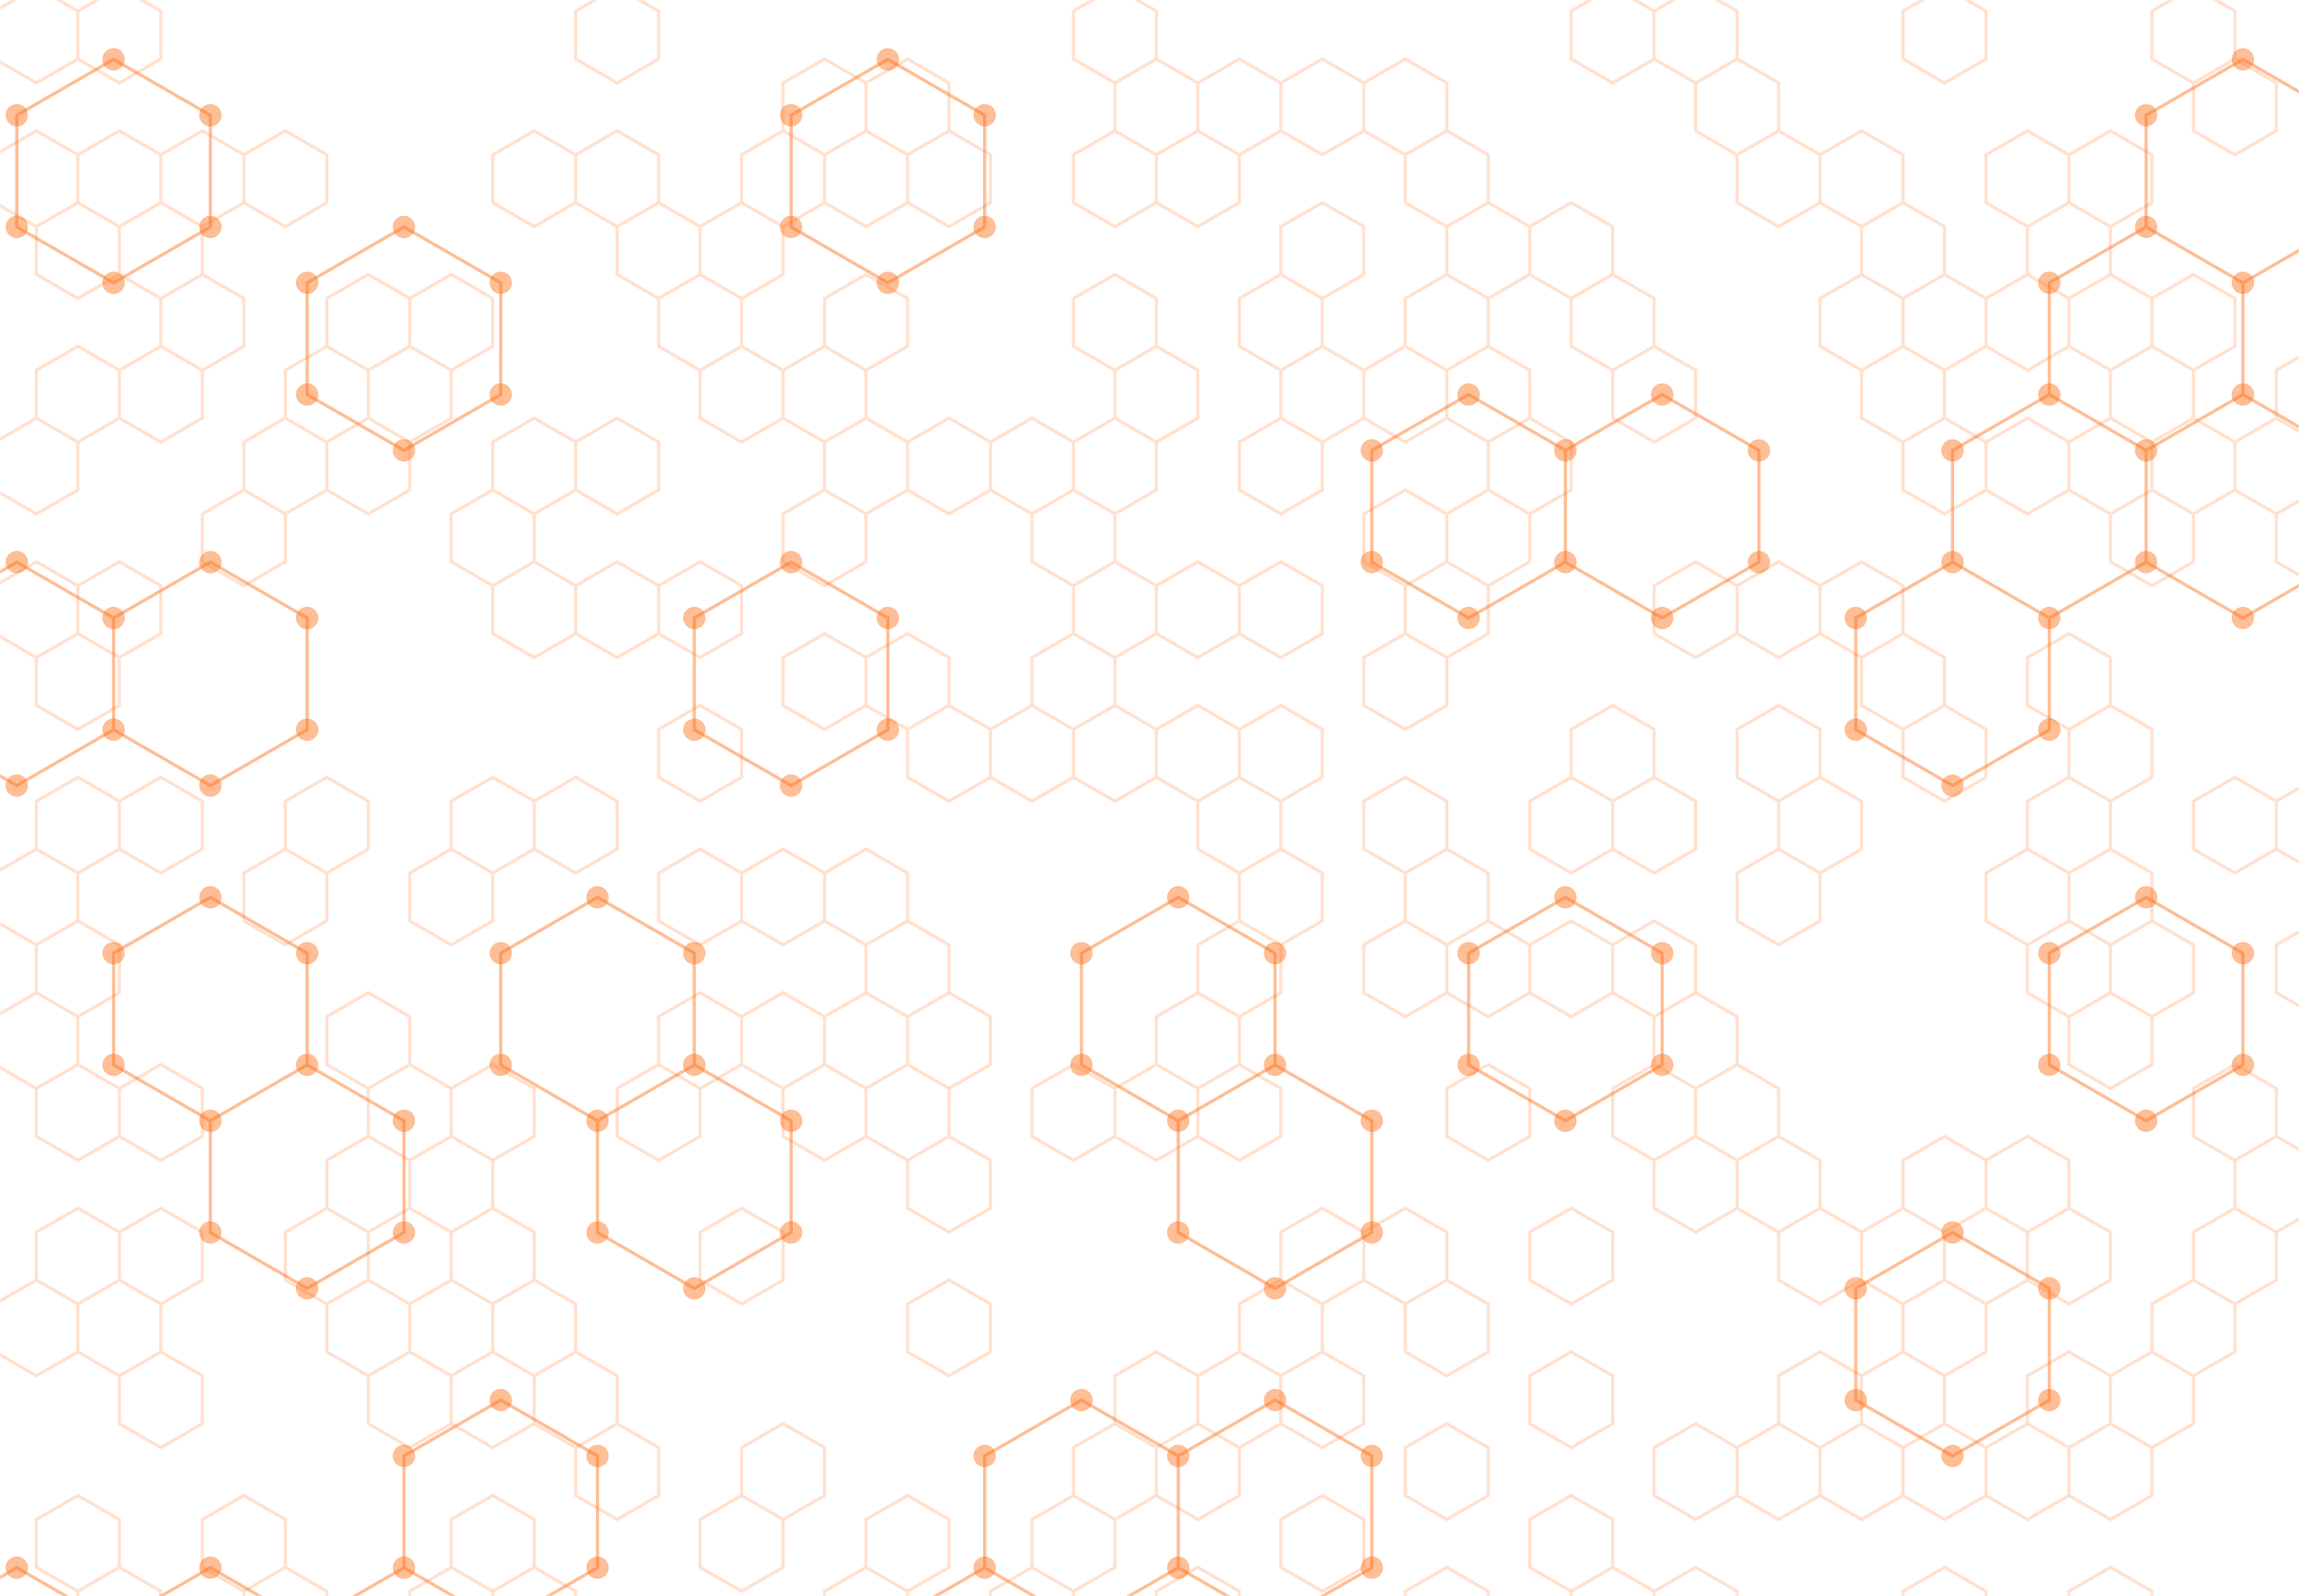 <svg xmlns="http://www.w3.org/2000/svg" version="1.1" xmlns:xlink="http://www.w3.org/1999/xlink" xmlns:svgjs="http://svgjs.dev/svgjs" width="1440" height="1000" preserveAspectRatio="none" viewBox="0 0 1440 1000"><g mask="url(&quot;#SvgjsMask1123&quot;)" fill="none"><path d="M71.14 37.19L131.77 72.19L131.77 142.19L71.14 177.19L10.52 142.19L10.52 72.19zM10.52 352.19L71.14 387.19L71.14 457.19L10.52 492.19L-50.1 457.19L-50.1 387.19zM10.52 982.19L71.14 1017.19L71.14 1087.19L10.52 1122.19L-50.1 1087.19L-50.1 1017.19zM131.77 352.19L192.39 387.19L192.39 457.19L131.77 492.19L71.14 457.19L71.14 387.19zM131.77 562.19L192.39 597.19L192.39 667.19L131.77 702.19L71.14 667.19L71.14 597.19zM192.39 667.19L253.01 702.19L253.01 772.19L192.39 807.19L131.77 772.19L131.77 702.19zM131.77 982.19L192.39 1017.19L192.39 1087.19L131.77 1122.19L71.14 1087.19L71.14 1017.19zM253.01 142.19L313.64 177.19L313.64 247.19L253.01 282.19L192.39 247.19L192.39 177.19zM313.64 877.19L374.26 912.19L374.26 982.19L313.64 1017.19L253.01 982.19L253.01 912.19zM253.01 982.19L313.64 1017.19L313.64 1087.19L253.01 1122.19L192.39 1087.19L192.39 1017.19zM374.26 562.19L434.88 597.19L434.88 667.19L374.26 702.19L313.64 667.19L313.64 597.19zM434.88 667.19L495.51 702.19L495.51 772.19L434.88 807.19L374.26 772.19L374.26 702.19zM556.13 37.19L616.75 72.19L616.75 142.19L556.13 177.19L495.51 142.19L495.51 72.19zM495.51 352.19L556.13 387.19L556.13 457.19L495.51 492.19L434.88 457.19L434.88 387.19zM677.38 877.19L738 912.19L738 982.19L677.38 1017.19L616.75 982.19L616.75 912.19zM616.75 982.19L677.38 1017.19L677.38 1087.19L616.75 1122.19L556.13 1087.19L556.13 1017.19zM738 562.19L798.63 597.19L798.63 667.19L738 702.19L677.38 667.19L677.38 597.19zM798.63 667.19L859.25 702.19L859.25 772.19L798.63 807.19L738 772.19L738 702.19zM798.63 877.19L859.25 912.19L859.25 982.19L798.63 1017.19L738 982.19L738 912.19zM919.87 247.19L980.5 282.19L980.5 352.19L919.87 387.19L859.25 352.19L859.25 282.19zM1041.12 247.19L1101.74 282.19L1101.74 352.19L1041.12 387.19L980.5 352.19L980.5 282.19zM980.5 562.19L1041.12 597.19L1041.12 667.19L980.5 702.19L919.87 667.19L919.87 597.19zM1283.61 247.19L1344.24 282.19L1344.24 352.19L1283.61 387.19L1222.99 352.19L1222.99 282.19zM1222.99 352.19L1283.61 387.19L1283.61 457.19L1222.99 492.19L1162.37 457.19L1162.37 387.19zM1222.99 772.19L1283.61 807.19L1283.61 877.19L1222.99 912.19L1162.37 877.19L1162.37 807.19zM1404.86 37.19L1465.48 72.19L1465.48 142.19L1404.86 177.19L1344.24 142.19L1344.24 72.19zM1344.24 142.19L1404.86 177.19L1404.86 247.19L1344.24 282.19L1283.61 247.19L1283.61 177.19zM1404.86 247.19L1465.48 282.19L1465.48 352.19L1404.86 387.19L1344.24 352.19L1344.24 282.19zM1344.24 562.19L1404.86 597.19L1404.86 667.19L1344.24 702.19L1283.61 667.19L1283.61 597.19z" stroke="rgba(254, 112, 24, 0.45)" stroke-width="2"></path><path d="M64.14 37.19 a7 7 0 1 0 14 0 a7 7 0 1 0 -14 0zM124.77 72.19 a7 7 0 1 0 14 0 a7 7 0 1 0 -14 0zM124.77 142.19 a7 7 0 1 0 14 0 a7 7 0 1 0 -14 0zM64.14 177.19 a7 7 0 1 0 14 0 a7 7 0 1 0 -14 0zM3.52 142.19 a7 7 0 1 0 14 0 a7 7 0 1 0 -14 0zM3.52 72.19 a7 7 0 1 0 14 0 a7 7 0 1 0 -14 0zM3.52 352.19 a7 7 0 1 0 14 0 a7 7 0 1 0 -14 0zM64.14 387.19 a7 7 0 1 0 14 0 a7 7 0 1 0 -14 0zM64.14 457.19 a7 7 0 1 0 14 0 a7 7 0 1 0 -14 0zM3.52 492.19 a7 7 0 1 0 14 0 a7 7 0 1 0 -14 0zM-57.1 457.19 a7 7 0 1 0 14 0 a7 7 0 1 0 -14 0zM-57.1 387.19 a7 7 0 1 0 14 0 a7 7 0 1 0 -14 0zM3.52 982.19 a7 7 0 1 0 14 0 a7 7 0 1 0 -14 0zM64.14 1017.19 a7 7 0 1 0 14 0 a7 7 0 1 0 -14 0zM64.14 1087.19 a7 7 0 1 0 14 0 a7 7 0 1 0 -14 0zM3.52 1122.19 a7 7 0 1 0 14 0 a7 7 0 1 0 -14 0zM-57.1 1087.19 a7 7 0 1 0 14 0 a7 7 0 1 0 -14 0zM-57.1 1017.19 a7 7 0 1 0 14 0 a7 7 0 1 0 -14 0zM124.77 352.19 a7 7 0 1 0 14 0 a7 7 0 1 0 -14 0zM185.39 387.19 a7 7 0 1 0 14 0 a7 7 0 1 0 -14 0zM185.39 457.19 a7 7 0 1 0 14 0 a7 7 0 1 0 -14 0zM124.77 492.19 a7 7 0 1 0 14 0 a7 7 0 1 0 -14 0zM124.77 562.19 a7 7 0 1 0 14 0 a7 7 0 1 0 -14 0zM185.39 597.19 a7 7 0 1 0 14 0 a7 7 0 1 0 -14 0zM185.39 667.19 a7 7 0 1 0 14 0 a7 7 0 1 0 -14 0zM124.77 702.19 a7 7 0 1 0 14 0 a7 7 0 1 0 -14 0zM64.14 667.19 a7 7 0 1 0 14 0 a7 7 0 1 0 -14 0zM64.14 597.19 a7 7 0 1 0 14 0 a7 7 0 1 0 -14 0zM246.01 702.19 a7 7 0 1 0 14 0 a7 7 0 1 0 -14 0zM246.01 772.19 a7 7 0 1 0 14 0 a7 7 0 1 0 -14 0zM185.39 807.19 a7 7 0 1 0 14 0 a7 7 0 1 0 -14 0zM124.77 772.19 a7 7 0 1 0 14 0 a7 7 0 1 0 -14 0zM124.77 982.19 a7 7 0 1 0 14 0 a7 7 0 1 0 -14 0zM185.39 1017.19 a7 7 0 1 0 14 0 a7 7 0 1 0 -14 0zM185.39 1087.19 a7 7 0 1 0 14 0 a7 7 0 1 0 -14 0zM124.77 1122.19 a7 7 0 1 0 14 0 a7 7 0 1 0 -14 0zM246.01 142.19 a7 7 0 1 0 14 0 a7 7 0 1 0 -14 0zM306.64 177.19 a7 7 0 1 0 14 0 a7 7 0 1 0 -14 0zM306.64 247.19 a7 7 0 1 0 14 0 a7 7 0 1 0 -14 0zM246.01 282.19 a7 7 0 1 0 14 0 a7 7 0 1 0 -14 0zM185.39 247.19 a7 7 0 1 0 14 0 a7 7 0 1 0 -14 0zM185.39 177.19 a7 7 0 1 0 14 0 a7 7 0 1 0 -14 0zM306.64 877.19 a7 7 0 1 0 14 0 a7 7 0 1 0 -14 0zM367.26 912.19 a7 7 0 1 0 14 0 a7 7 0 1 0 -14 0zM367.26 982.19 a7 7 0 1 0 14 0 a7 7 0 1 0 -14 0zM306.64 1017.19 a7 7 0 1 0 14 0 a7 7 0 1 0 -14 0zM246.01 982.19 a7 7 0 1 0 14 0 a7 7 0 1 0 -14 0zM246.01 912.19 a7 7 0 1 0 14 0 a7 7 0 1 0 -14 0zM306.64 1087.19 a7 7 0 1 0 14 0 a7 7 0 1 0 -14 0zM246.01 1122.19 a7 7 0 1 0 14 0 a7 7 0 1 0 -14 0zM367.26 562.19 a7 7 0 1 0 14 0 a7 7 0 1 0 -14 0zM427.88 597.19 a7 7 0 1 0 14 0 a7 7 0 1 0 -14 0zM427.88 667.19 a7 7 0 1 0 14 0 a7 7 0 1 0 -14 0zM367.26 702.19 a7 7 0 1 0 14 0 a7 7 0 1 0 -14 0zM306.64 667.19 a7 7 0 1 0 14 0 a7 7 0 1 0 -14 0zM306.64 597.19 a7 7 0 1 0 14 0 a7 7 0 1 0 -14 0zM488.51 702.19 a7 7 0 1 0 14 0 a7 7 0 1 0 -14 0zM488.51 772.19 a7 7 0 1 0 14 0 a7 7 0 1 0 -14 0zM427.88 807.19 a7 7 0 1 0 14 0 a7 7 0 1 0 -14 0zM367.26 772.19 a7 7 0 1 0 14 0 a7 7 0 1 0 -14 0zM549.13 37.19 a7 7 0 1 0 14 0 a7 7 0 1 0 -14 0zM609.75 72.19 a7 7 0 1 0 14 0 a7 7 0 1 0 -14 0zM609.75 142.19 a7 7 0 1 0 14 0 a7 7 0 1 0 -14 0zM549.13 177.19 a7 7 0 1 0 14 0 a7 7 0 1 0 -14 0zM488.51 142.19 a7 7 0 1 0 14 0 a7 7 0 1 0 -14 0zM488.51 72.19 a7 7 0 1 0 14 0 a7 7 0 1 0 -14 0zM488.51 352.19 a7 7 0 1 0 14 0 a7 7 0 1 0 -14 0zM549.13 387.19 a7 7 0 1 0 14 0 a7 7 0 1 0 -14 0zM549.13 457.19 a7 7 0 1 0 14 0 a7 7 0 1 0 -14 0zM488.51 492.19 a7 7 0 1 0 14 0 a7 7 0 1 0 -14 0zM427.88 457.19 a7 7 0 1 0 14 0 a7 7 0 1 0 -14 0zM427.88 387.19 a7 7 0 1 0 14 0 a7 7 0 1 0 -14 0zM670.38 877.19 a7 7 0 1 0 14 0 a7 7 0 1 0 -14 0zM731 912.19 a7 7 0 1 0 14 0 a7 7 0 1 0 -14 0zM731 982.19 a7 7 0 1 0 14 0 a7 7 0 1 0 -14 0zM670.38 1017.19 a7 7 0 1 0 14 0 a7 7 0 1 0 -14 0zM609.75 982.19 a7 7 0 1 0 14 0 a7 7 0 1 0 -14 0zM609.75 912.19 a7 7 0 1 0 14 0 a7 7 0 1 0 -14 0zM670.38 1087.19 a7 7 0 1 0 14 0 a7 7 0 1 0 -14 0zM609.75 1122.19 a7 7 0 1 0 14 0 a7 7 0 1 0 -14 0zM549.13 1087.19 a7 7 0 1 0 14 0 a7 7 0 1 0 -14 0zM549.13 1017.19 a7 7 0 1 0 14 0 a7 7 0 1 0 -14 0zM731 562.19 a7 7 0 1 0 14 0 a7 7 0 1 0 -14 0zM791.63 597.19 a7 7 0 1 0 14 0 a7 7 0 1 0 -14 0zM791.63 667.19 a7 7 0 1 0 14 0 a7 7 0 1 0 -14 0zM731 702.19 a7 7 0 1 0 14 0 a7 7 0 1 0 -14 0zM670.38 667.19 a7 7 0 1 0 14 0 a7 7 0 1 0 -14 0zM670.38 597.19 a7 7 0 1 0 14 0 a7 7 0 1 0 -14 0zM852.25 702.19 a7 7 0 1 0 14 0 a7 7 0 1 0 -14 0zM852.25 772.19 a7 7 0 1 0 14 0 a7 7 0 1 0 -14 0zM791.63 807.19 a7 7 0 1 0 14 0 a7 7 0 1 0 -14 0zM731 772.19 a7 7 0 1 0 14 0 a7 7 0 1 0 -14 0zM791.63 877.19 a7 7 0 1 0 14 0 a7 7 0 1 0 -14 0zM852.25 912.19 a7 7 0 1 0 14 0 a7 7 0 1 0 -14 0zM852.25 982.19 a7 7 0 1 0 14 0 a7 7 0 1 0 -14 0zM791.63 1017.19 a7 7 0 1 0 14 0 a7 7 0 1 0 -14 0zM912.87 247.19 a7 7 0 1 0 14 0 a7 7 0 1 0 -14 0zM973.5 282.19 a7 7 0 1 0 14 0 a7 7 0 1 0 -14 0zM973.5 352.19 a7 7 0 1 0 14 0 a7 7 0 1 0 -14 0zM912.87 387.19 a7 7 0 1 0 14 0 a7 7 0 1 0 -14 0zM852.25 352.19 a7 7 0 1 0 14 0 a7 7 0 1 0 -14 0zM852.25 282.19 a7 7 0 1 0 14 0 a7 7 0 1 0 -14 0zM1034.12 247.19 a7 7 0 1 0 14 0 a7 7 0 1 0 -14 0zM1094.74 282.19 a7 7 0 1 0 14 0 a7 7 0 1 0 -14 0zM1094.74 352.19 a7 7 0 1 0 14 0 a7 7 0 1 0 -14 0zM1034.12 387.19 a7 7 0 1 0 14 0 a7 7 0 1 0 -14 0zM973.5 562.19 a7 7 0 1 0 14 0 a7 7 0 1 0 -14 0zM1034.12 597.19 a7 7 0 1 0 14 0 a7 7 0 1 0 -14 0zM1034.12 667.19 a7 7 0 1 0 14 0 a7 7 0 1 0 -14 0zM973.5 702.19 a7 7 0 1 0 14 0 a7 7 0 1 0 -14 0zM912.87 667.19 a7 7 0 1 0 14 0 a7 7 0 1 0 -14 0zM912.87 597.19 a7 7 0 1 0 14 0 a7 7 0 1 0 -14 0zM1276.61 247.19 a7 7 0 1 0 14 0 a7 7 0 1 0 -14 0zM1337.24 282.19 a7 7 0 1 0 14 0 a7 7 0 1 0 -14 0zM1337.24 352.19 a7 7 0 1 0 14 0 a7 7 0 1 0 -14 0zM1276.61 387.19 a7 7 0 1 0 14 0 a7 7 0 1 0 -14 0zM1215.99 352.19 a7 7 0 1 0 14 0 a7 7 0 1 0 -14 0zM1215.99 282.19 a7 7 0 1 0 14 0 a7 7 0 1 0 -14 0zM1276.61 457.19 a7 7 0 1 0 14 0 a7 7 0 1 0 -14 0zM1215.99 492.19 a7 7 0 1 0 14 0 a7 7 0 1 0 -14 0zM1155.37 457.19 a7 7 0 1 0 14 0 a7 7 0 1 0 -14 0zM1155.37 387.19 a7 7 0 1 0 14 0 a7 7 0 1 0 -14 0zM1215.99 772.19 a7 7 0 1 0 14 0 a7 7 0 1 0 -14 0zM1276.61 807.19 a7 7 0 1 0 14 0 a7 7 0 1 0 -14 0zM1276.61 877.19 a7 7 0 1 0 14 0 a7 7 0 1 0 -14 0zM1215.99 912.19 a7 7 0 1 0 14 0 a7 7 0 1 0 -14 0zM1155.37 877.19 a7 7 0 1 0 14 0 a7 7 0 1 0 -14 0zM1155.37 807.19 a7 7 0 1 0 14 0 a7 7 0 1 0 -14 0zM1397.86 37.19 a7 7 0 1 0 14 0 a7 7 0 1 0 -14 0zM1458.48 72.19 a7 7 0 1 0 14 0 a7 7 0 1 0 -14 0zM1458.48 142.19 a7 7 0 1 0 14 0 a7 7 0 1 0 -14 0zM1397.86 177.19 a7 7 0 1 0 14 0 a7 7 0 1 0 -14 0zM1337.24 142.19 a7 7 0 1 0 14 0 a7 7 0 1 0 -14 0zM1337.24 72.19 a7 7 0 1 0 14 0 a7 7 0 1 0 -14 0zM1397.86 247.19 a7 7 0 1 0 14 0 a7 7 0 1 0 -14 0zM1276.61 177.19 a7 7 0 1 0 14 0 a7 7 0 1 0 -14 0zM1458.48 282.19 a7 7 0 1 0 14 0 a7 7 0 1 0 -14 0zM1458.48 352.19 a7 7 0 1 0 14 0 a7 7 0 1 0 -14 0zM1397.86 387.19 a7 7 0 1 0 14 0 a7 7 0 1 0 -14 0zM1337.24 562.19 a7 7 0 1 0 14 0 a7 7 0 1 0 -14 0zM1397.86 597.19 a7 7 0 1 0 14 0 a7 7 0 1 0 -14 0zM1397.86 667.19 a7 7 0 1 0 14 0 a7 7 0 1 0 -14 0zM1337.24 702.19 a7 7 0 1 0 14 0 a7 7 0 1 0 -14 0zM1276.61 667.19 a7 7 0 1 0 14 0 a7 7 0 1 0 -14 0zM1276.61 597.19 a7 7 0 1 0 14 0 a7 7 0 1 0 -14 0z" fill="rgba(254, 112, 24, 0.45)"></path><path d="M22.81 -8.03L48.79 6.97L48.79 36.97L22.81 51.97L-3.17 36.97L-3.17 6.97zM22.81 81.97L48.79 96.97L48.79 126.97L22.81 141.97L-3.17 126.97L-3.17 96.97zM48.79 126.97L74.77 141.97L74.77 171.97L48.79 186.97L22.81 171.97L22.81 141.97zM48.79 216.97L74.77 231.97L74.77 261.97L48.79 276.97L22.81 261.97L22.81 231.97zM22.81 261.97L48.79 276.97L48.79 306.97L22.81 321.97L-3.17 306.97L-3.17 276.97zM22.81 351.97L48.79 366.97L48.79 396.97L22.81 411.97L-3.17 396.97L-3.17 366.97zM48.79 396.97L74.77 411.97L74.77 441.97L48.79 456.97L22.81 441.97L22.81 411.97zM48.79 486.97L74.77 501.97L74.77 531.97L48.79 546.97L22.81 531.97L22.81 501.97zM22.81 531.97L48.79 546.97L48.79 576.97L22.81 591.97L-3.17 576.97L-3.17 546.97zM48.79 576.97L74.77 591.97L74.77 621.97L48.79 636.97L22.81 621.97L22.81 591.97zM22.81 621.97L48.79 636.97L48.79 666.97L22.81 681.97L-3.17 666.97L-3.17 636.97zM48.79 666.97L74.77 681.97L74.77 711.97L48.79 726.97L22.81 711.97L22.81 681.97zM48.79 756.97L74.77 771.97L74.77 801.97L48.79 816.97L22.81 801.97L22.81 771.97zM22.81 801.97L48.79 816.97L48.79 846.97L22.81 861.97L-3.17 846.97L-3.17 816.97zM48.79 936.97L74.77 951.97L74.77 981.97L48.79 996.97L22.81 981.97L22.81 951.97zM74.77 -8.03L100.75 6.97L100.75 36.97L74.77 51.97L48.79 36.97L48.79 6.97zM74.77 81.97L100.75 96.97L100.75 126.97L74.77 141.97L48.79 126.97L48.79 96.97zM100.75 126.97L126.74 141.97L126.74 171.97L100.75 186.97L74.77 171.97L74.77 141.97zM100.75 216.97L126.74 231.97L126.74 261.97L100.75 276.97L74.77 261.97L74.77 231.97zM74.77 351.97L100.75 366.97L100.75 396.97L74.77 411.97L48.79 396.97L48.79 366.97zM100.75 486.97L126.74 501.97L126.74 531.97L100.75 546.97L74.77 531.97L74.77 501.97zM100.75 666.97L126.74 681.97L126.74 711.97L100.75 726.97L74.77 711.97L74.77 681.97zM100.75 756.97L126.74 771.97L126.74 801.97L100.75 816.97L74.77 801.97L74.77 771.97zM74.77 801.97L100.75 816.97L100.75 846.97L74.77 861.97L48.79 846.97L48.79 816.97zM100.75 846.97L126.74 861.97L126.74 891.97L100.75 906.97L74.77 891.97L74.77 861.97zM74.77 981.97L100.75 996.97L100.75 1026.97L74.77 1041.97L48.79 1026.97L48.79 996.97zM126.74 81.97L152.72 96.97L152.72 126.97L126.74 141.97L100.75 126.97L100.75 96.97zM126.74 171.97L152.72 186.97L152.72 216.97L126.74 231.97L100.75 216.97L100.75 186.97zM152.72 306.97L178.7 321.97L178.7 351.97L152.72 366.97L126.74 351.97L126.74 321.97zM152.72 936.97L178.7 951.97L178.7 981.97L152.72 996.97L126.74 981.97L126.74 951.97zM178.7 81.97L204.68 96.97L204.68 126.97L178.7 141.97L152.72 126.97L152.72 96.97zM204.68 216.97L230.66 231.97L230.66 261.97L204.68 276.97L178.7 261.97L178.7 231.97zM178.7 261.97L204.68 276.97L204.68 306.97L178.7 321.97L152.72 306.97L152.72 276.97zM204.68 486.97L230.66 501.97L230.66 531.97L204.68 546.97L178.7 531.97L178.7 501.97zM178.7 531.97L204.68 546.97L204.68 576.97L178.7 591.97L152.72 576.97L152.72 546.97zM204.68 756.97L230.66 771.97L230.66 801.97L204.68 816.97L178.7 801.97L178.7 771.97zM178.7 981.97L204.68 996.97L204.68 1026.97L178.7 1041.97L152.72 1026.97L152.72 996.97zM230.66 171.97L256.64 186.97L256.64 216.97L230.66 231.97L204.68 216.97L204.68 186.97zM256.64 216.97L282.63 231.97L282.63 261.97L256.64 276.97L230.66 261.97L230.66 231.97zM230.66 261.97L256.64 276.97L256.64 306.97L230.66 321.97L204.68 306.97L204.68 276.97zM230.66 621.97L256.64 636.97L256.64 666.97L230.66 681.97L204.68 666.97L204.68 636.97zM256.64 666.97L282.63 681.97L282.63 711.97L256.64 726.97L230.66 711.97L230.66 681.97zM230.66 711.97L256.64 726.97L256.64 756.97L230.66 771.97L204.68 756.97L204.68 726.97zM230.66 801.97L256.64 816.97L256.64 846.97L230.66 861.97L204.68 846.97L204.68 816.97zM256.64 846.97L282.63 861.97L282.63 891.97L256.64 906.97L230.66 891.97L230.66 861.97zM282.63 171.97L308.61 186.97L308.61 216.97L282.63 231.97L256.64 216.97L256.64 186.97zM308.61 306.97L334.59 321.97L334.59 351.97L308.61 366.97L282.63 351.97L282.63 321.97zM308.61 486.97L334.59 501.97L334.59 531.97L308.61 546.97L282.63 531.97L282.63 501.97zM282.63 531.97L308.61 546.97L308.61 576.97L282.63 591.97L256.64 576.97L256.64 546.97zM308.61 666.97L334.59 681.97L334.59 711.97L308.61 726.97L282.63 711.97L282.63 681.97zM282.63 711.97L308.61 726.97L308.61 756.97L282.63 771.97L256.64 756.97L256.64 726.97zM308.61 756.97L334.59 771.97L334.59 801.97L308.61 816.97L282.63 801.97L282.63 771.97zM282.63 801.97L308.61 816.97L308.61 846.97L282.63 861.97L256.64 846.97L256.64 816.97zM308.61 846.97L334.59 861.97L334.59 891.97L308.61 906.97L282.63 891.97L282.63 861.97zM308.61 936.97L334.59 951.97L334.59 981.97L308.61 996.97L282.63 981.97L282.63 951.97zM282.63 981.97L308.61 996.97L308.61 1026.97L282.63 1041.97L256.64 1026.97L256.64 996.97zM334.59 81.97L360.57 96.97L360.57 126.97L334.59 141.97L308.61 126.97L308.61 96.97zM334.59 261.97L360.57 276.97L360.57 306.97L334.59 321.97L308.61 306.97L308.61 276.97zM334.59 351.97L360.57 366.97L360.57 396.97L334.59 411.97L308.61 396.97L308.61 366.97zM360.57 486.97L386.55 501.97L386.55 531.97L360.57 546.97L334.59 531.97L334.59 501.97zM334.59 801.97L360.57 816.97L360.57 846.97L334.59 861.97L308.61 846.97L308.61 816.97zM360.57 846.97L386.55 861.97L386.55 891.97L360.57 906.97L334.59 891.97L334.59 861.97zM334.59 981.97L360.57 996.97L360.57 1026.97L334.59 1041.97L308.61 1026.97L308.61 996.97zM386.55 -8.03L412.53 6.97L412.53 36.97L386.55 51.97L360.57 36.97L360.57 6.97zM386.55 81.97L412.53 96.97L412.53 126.97L386.55 141.97L360.57 126.97L360.57 96.97zM412.53 126.97L438.51 141.97L438.51 171.97L412.53 186.97L386.55 171.97L386.55 141.97zM386.55 261.97L412.53 276.97L412.53 306.97L386.55 321.97L360.57 306.97L360.57 276.97zM386.55 351.97L412.53 366.97L412.53 396.97L386.55 411.97L360.57 396.97L360.57 366.97zM412.53 666.97L438.51 681.97L438.51 711.97L412.53 726.97L386.55 711.97L386.55 681.97zM386.55 891.97L412.53 906.97L412.53 936.97L386.55 951.97L360.57 936.97L360.57 906.97zM464.5 126.97L490.48 141.97L490.48 171.97L464.5 186.97L438.51 171.97L438.51 141.97zM438.51 171.97L464.5 186.97L464.5 216.97L438.51 231.97L412.53 216.97L412.53 186.97zM464.5 216.97L490.48 231.97L490.48 261.97L464.5 276.97L438.51 261.97L438.51 231.97zM438.51 351.97L464.5 366.97L464.5 396.97L438.51 411.97L412.53 396.97L412.53 366.97zM438.51 441.97L464.5 456.97L464.5 486.97L438.51 501.97L412.53 486.97L412.53 456.97zM438.51 531.97L464.5 546.97L464.5 576.97L438.51 591.97L412.53 576.97L412.53 546.97zM438.51 621.97L464.5 636.97L464.5 666.97L438.51 681.97L412.53 666.97L412.53 636.97zM464.5 756.97L490.48 771.97L490.48 801.97L464.5 816.97L438.51 801.97L438.51 771.97zM464.5 936.97L490.48 951.97L490.48 981.97L464.5 996.97L438.51 981.97L438.51 951.97zM516.46 36.97L542.44 51.97L542.44 81.97L516.46 96.97L490.48 81.97L490.48 51.97zM490.48 81.97L516.46 96.97L516.46 126.97L490.48 141.97L464.5 126.97L464.5 96.97zM516.46 216.97L542.44 231.97L542.44 261.97L516.46 276.97L490.48 261.97L490.48 231.97zM516.46 306.97L542.44 321.97L542.44 351.97L516.46 366.97L490.48 351.97L490.48 321.97zM516.46 396.97L542.44 411.97L542.44 441.97L516.46 456.97L490.48 441.97L490.48 411.97zM490.48 531.97L516.46 546.97L516.46 576.97L490.48 591.97L464.5 576.97L464.5 546.97zM490.48 621.97L516.46 636.97L516.46 666.97L490.48 681.97L464.5 666.97L464.5 636.97zM516.46 666.97L542.44 681.97L542.44 711.97L516.46 726.97L490.48 711.97L490.48 681.97zM490.48 891.97L516.46 906.97L516.46 936.97L490.48 951.97L464.5 936.97L464.5 906.97zM568.42 36.97L594.4 51.97L594.4 81.97L568.42 96.97L542.44 81.97L542.44 51.97zM542.44 81.97L568.42 96.97L568.42 126.97L542.44 141.97L516.46 126.97L516.46 96.97zM542.44 171.97L568.42 186.97L568.42 216.97L542.44 231.97L516.46 216.97L516.46 186.97zM542.44 261.97L568.42 276.97L568.42 306.97L542.44 321.97L516.46 306.97L516.46 276.97zM568.42 396.97L594.4 411.97L594.4 441.97L568.42 456.97L542.44 441.97L542.44 411.97zM542.44 531.97L568.42 546.97L568.42 576.97L542.44 591.97L516.46 576.97L516.46 546.97zM568.42 576.97L594.4 591.97L594.4 621.97L568.42 636.97L542.44 621.97L542.44 591.97zM542.44 621.97L568.42 636.97L568.42 666.97L542.44 681.97L516.46 666.97L516.46 636.97zM568.42 666.97L594.4 681.97L594.4 711.97L568.42 726.97L542.44 711.97L542.44 681.97zM568.42 936.97L594.4 951.97L594.4 981.97L568.42 996.97L542.44 981.97L542.44 951.97zM542.44 981.97L568.42 996.97L568.42 1026.97L542.44 1041.97L516.46 1026.97L516.46 996.97zM594.4 81.97L620.38 96.97L620.38 126.97L594.4 141.97L568.42 126.97L568.42 96.97zM594.4 261.97L620.38 276.97L620.38 306.97L594.4 321.97L568.42 306.97L568.42 276.97zM594.4 441.97L620.38 456.97L620.38 486.97L594.4 501.97L568.42 486.97L568.42 456.97zM594.4 621.97L620.38 636.97L620.38 666.97L594.4 681.97L568.42 666.97L568.42 636.97zM594.4 711.97L620.38 726.97L620.38 756.97L594.4 771.97L568.42 756.97L568.42 726.97zM594.4 801.97L620.38 816.97L620.38 846.97L594.4 861.97L568.42 846.97L568.42 816.97zM646.37 261.97L672.35 276.97L672.35 306.97L646.37 321.97L620.38 306.97L620.38 276.97zM672.35 306.97L698.33 321.97L698.33 351.97L672.35 366.97L646.37 351.97L646.37 321.97zM672.35 396.97L698.33 411.97L698.33 441.97L672.35 456.97L646.37 441.97L646.37 411.97zM646.37 441.97L672.35 456.97L672.35 486.97L646.37 501.97L620.38 486.97L620.38 456.97zM672.35 666.97L698.33 681.97L698.33 711.97L672.35 726.97L646.37 711.97L646.37 681.97zM672.35 936.97L698.33 951.97L698.33 981.97L672.35 996.97L646.37 981.97L646.37 951.97zM646.37 981.97L672.35 996.97L672.35 1026.97L646.37 1041.97L620.38 1026.97L620.38 996.97zM698.33 -8.03L724.31 6.97L724.31 36.97L698.33 51.97L672.35 36.97L672.35 6.97zM724.31 36.97L750.29 51.97L750.29 81.97L724.31 96.97L698.33 81.97L698.33 51.97zM698.33 81.97L724.31 96.97L724.31 126.97L698.33 141.97L672.35 126.97L672.35 96.97zM698.33 171.97L724.31 186.97L724.31 216.97L698.33 231.97L672.35 216.97L672.35 186.97zM724.31 216.97L750.29 231.97L750.29 261.97L724.31 276.97L698.33 261.97L698.33 231.97zM698.33 261.97L724.31 276.97L724.31 306.97L698.33 321.97L672.35 306.97L672.35 276.97zM698.33 351.97L724.31 366.97L724.31 396.97L698.33 411.97L672.35 396.97L672.35 366.97zM698.33 441.97L724.31 456.97L724.31 486.97L698.33 501.97L672.35 486.97L672.35 456.97zM724.31 666.97L750.29 681.97L750.29 711.97L724.31 726.97L698.33 711.97L698.33 681.97zM724.31 846.97L750.29 861.97L750.29 891.97L724.31 906.97L698.33 891.97L698.33 861.97zM698.33 891.97L724.31 906.97L724.31 936.97L698.33 951.97L672.35 936.97L672.35 906.97zM776.27 36.97L802.25 51.97L802.25 81.97L776.27 96.97L750.29 81.97L750.29 51.97zM750.29 81.97L776.27 96.97L776.27 126.97L750.29 141.97L724.31 126.97L724.31 96.97zM750.29 351.97L776.27 366.97L776.27 396.97L750.29 411.97L724.31 396.97L724.31 366.97zM750.29 441.97L776.27 456.97L776.27 486.97L750.29 501.97L724.31 486.97L724.31 456.97zM776.27 486.97L802.25 501.97L802.25 531.97L776.27 546.97L750.29 531.97L750.29 501.97zM776.27 576.97L802.25 591.97L802.25 621.97L776.27 636.97L750.29 621.97L750.29 591.97zM750.29 621.97L776.27 636.97L776.27 666.97L750.29 681.97L724.31 666.97L724.31 636.97zM776.27 666.97L802.25 681.97L802.25 711.97L776.27 726.97L750.29 711.97L750.29 681.97zM776.27 846.97L802.25 861.97L802.25 891.97L776.27 906.97L750.29 891.97L750.29 861.97zM750.29 891.97L776.27 906.97L776.27 936.97L750.29 951.97L724.31 936.97L724.31 906.97zM750.29 981.97L776.27 996.97L776.27 1026.97L750.29 1041.97L724.31 1026.97L724.31 996.97zM828.24 36.97L854.22 51.97L854.22 81.97L828.24 96.97L802.25 81.97L802.25 51.97zM828.24 126.97L854.22 141.97L854.22 171.97L828.24 186.97L802.25 171.97L802.25 141.97zM802.25 171.97L828.24 186.97L828.24 216.97L802.25 231.97L776.27 216.97L776.27 186.97zM828.24 216.97L854.22 231.97L854.22 261.97L828.24 276.97L802.25 261.97L802.25 231.97zM802.25 261.97L828.24 276.97L828.24 306.97L802.25 321.97L776.27 306.97L776.27 276.97zM802.25 351.97L828.24 366.97L828.24 396.97L802.25 411.97L776.27 396.97L776.27 366.97zM802.25 441.97L828.24 456.97L828.24 486.97L802.25 501.97L776.27 486.97L776.27 456.97zM802.25 531.97L828.24 546.97L828.24 576.97L802.25 591.97L776.27 576.97L776.27 546.97zM828.24 756.97L854.22 771.97L854.22 801.97L828.24 816.97L802.25 801.97L802.25 771.97zM802.25 801.97L828.24 816.97L828.24 846.97L802.25 861.97L776.27 846.97L776.27 816.97zM828.24 846.97L854.22 861.97L854.22 891.97L828.24 906.97L802.25 891.97L802.25 861.97zM828.24 936.97L854.22 951.97L854.22 981.97L828.24 996.97L802.25 981.97L802.25 951.97zM880.2 36.97L906.18 51.97L906.18 81.97L880.2 96.97L854.22 81.97L854.22 51.97zM880.2 216.97L906.18 231.97L906.18 261.97L880.2 276.97L854.22 261.97L854.22 231.97zM880.2 306.97L906.18 321.97L906.18 351.97L880.2 366.97L854.22 351.97L854.22 321.97zM880.2 396.97L906.18 411.97L906.18 441.97L880.2 456.97L854.22 441.97L854.22 411.97zM880.2 486.97L906.18 501.97L906.18 531.97L880.2 546.97L854.22 531.97L854.22 501.97zM880.2 576.97L906.18 591.97L906.18 621.97L880.2 636.97L854.22 621.97L854.22 591.97zM880.2 756.97L906.18 771.97L906.18 801.97L880.2 816.97L854.22 801.97L854.22 771.97zM906.18 81.97L932.16 96.97L932.16 126.97L906.18 141.97L880.2 126.97L880.2 96.97zM932.16 126.97L958.14 141.97L958.14 171.97L932.16 186.97L906.18 171.97L906.18 141.97zM906.18 171.97L932.16 186.97L932.16 216.97L906.18 231.97L880.2 216.97L880.2 186.97zM932.16 216.97L958.14 231.97L958.14 261.97L932.16 276.97L906.18 261.97L906.18 231.97zM932.16 306.97L958.14 321.97L958.14 351.97L932.16 366.97L906.18 351.97L906.18 321.97zM906.18 351.97L932.16 366.97L932.16 396.97L906.18 411.97L880.2 396.97L880.2 366.97zM906.18 531.97L932.16 546.97L932.16 576.97L906.18 591.97L880.2 576.97L880.2 546.97zM932.16 576.97L958.14 591.97L958.14 621.97L932.16 636.97L906.18 621.97L906.18 591.97zM932.16 666.97L958.14 681.97L958.14 711.97L932.16 726.97L906.18 711.97L906.18 681.97zM906.18 801.97L932.16 816.97L932.16 846.97L906.18 861.97L880.2 846.97L880.2 816.97zM906.18 891.97L932.16 906.97L932.16 936.97L906.18 951.97L880.2 936.97L880.2 906.97zM906.18 981.97L932.16 996.97L932.16 1026.97L906.18 1041.97L880.2 1026.97L880.2 996.97zM984.13 126.97L1010.11 141.97L1010.11 171.97L984.13 186.97L958.14 171.97L958.14 141.97zM958.14 261.97L984.13 276.97L984.13 306.97L958.14 321.97L932.16 306.97L932.16 276.97zM984.13 486.97L1010.11 501.97L1010.11 531.97L984.13 546.97L958.14 531.97L958.14 501.97zM984.13 576.97L1010.11 591.97L1010.11 621.97L984.13 636.97L958.14 621.97L958.14 591.97zM984.13 756.97L1010.11 771.97L1010.11 801.97L984.13 816.97L958.14 801.97L958.14 771.97zM984.13 846.97L1010.11 861.97L1010.11 891.97L984.13 906.97L958.14 891.97L958.14 861.97zM984.13 936.97L1010.11 951.97L1010.11 981.97L984.13 996.97L958.14 981.97L958.14 951.97zM1010.11 -8.03L1036.09 6.97L1036.09 36.97L1010.11 51.97L984.13 36.97L984.13 6.97zM1010.11 171.97L1036.09 186.97L1036.09 216.97L1010.11 231.97L984.13 216.97L984.13 186.97zM1036.09 216.97L1062.07 231.97L1062.07 261.97L1036.09 276.97L1010.11 261.97L1010.11 231.97zM1010.11 441.97L1036.09 456.97L1036.09 486.97L1010.11 501.97L984.13 486.97L984.13 456.97zM1036.09 486.97L1062.07 501.97L1062.07 531.97L1036.09 546.97L1010.11 531.97L1010.11 501.97zM1036.09 576.97L1062.07 591.97L1062.07 621.97L1036.09 636.97L1010.11 621.97L1010.11 591.97zM1036.09 666.97L1062.07 681.97L1062.07 711.97L1036.09 726.97L1010.11 711.97L1010.11 681.97zM1010.11 981.97L1036.09 996.97L1036.09 1026.97L1010.11 1041.97L984.13 1026.97L984.13 996.97zM1062.07 -8.03L1088.05 6.97L1088.05 36.97L1062.07 51.97L1036.09 36.97L1036.09 6.97zM1088.05 36.97L1114.03 51.97L1114.03 81.97L1088.05 96.97L1062.07 81.97L1062.07 51.97zM1062.07 351.97L1088.05 366.97L1088.05 396.97L1062.07 411.97L1036.09 396.97L1036.09 366.97zM1062.07 621.97L1088.05 636.97L1088.05 666.97L1062.07 681.97L1036.09 666.97L1036.09 636.97zM1088.05 666.97L1114.03 681.97L1114.03 711.97L1088.05 726.97L1062.07 711.97L1062.07 681.97zM1062.07 711.97L1088.05 726.97L1088.05 756.97L1062.07 771.97L1036.09 756.97L1036.09 726.97zM1062.07 891.97L1088.05 906.97L1088.05 936.97L1062.07 951.97L1036.09 936.97L1036.09 906.97zM1062.07 981.97L1088.05 996.97L1088.05 1026.97L1062.07 1041.97L1036.09 1026.97L1036.09 996.97zM1114.03 81.97L1140.01 96.97L1140.01 126.97L1114.03 141.97L1088.05 126.97L1088.05 96.97zM1114.03 351.97L1140.01 366.97L1140.01 396.97L1114.03 411.97L1088.05 396.97L1088.05 366.97zM1114.03 441.97L1140.01 456.97L1140.01 486.97L1114.03 501.97L1088.05 486.97L1088.05 456.97zM1140.01 486.97L1166 501.97L1166 531.97L1140.01 546.97L1114.03 531.97L1114.03 501.97zM1114.03 531.97L1140.01 546.97L1140.01 576.97L1114.03 591.97L1088.05 576.97L1088.05 546.97zM1114.03 711.97L1140.01 726.97L1140.01 756.97L1114.03 771.97L1088.05 756.97L1088.05 726.97zM1140.01 756.97L1166 771.97L1166 801.97L1140.01 816.97L1114.03 801.97L1114.03 771.97zM1140.01 846.97L1166 861.97L1166 891.97L1140.01 906.97L1114.03 891.97L1114.03 861.97zM1114.03 891.97L1140.01 906.97L1140.01 936.97L1114.03 951.97L1088.05 936.97L1088.05 906.97zM1166 81.97L1191.98 96.97L1191.98 126.97L1166 141.97L1140.01 126.97L1140.01 96.97zM1191.98 126.97L1217.96 141.97L1217.96 171.97L1191.98 186.97L1166 171.97L1166 141.97zM1166 171.97L1191.98 186.97L1191.98 216.97L1166 231.97L1140.01 216.97L1140.01 186.97zM1191.98 216.97L1217.96 231.97L1217.96 261.97L1191.98 276.97L1166 261.97L1166 231.97zM1166 351.97L1191.98 366.97L1191.98 396.97L1166 411.97L1140.01 396.97L1140.01 366.97zM1191.98 396.97L1217.96 411.97L1217.96 441.97L1191.98 456.97L1166 441.97L1166 411.97zM1191.98 756.97L1217.96 771.97L1217.96 801.97L1191.98 816.97L1166 801.97L1166 771.97zM1191.98 846.97L1217.96 861.97L1217.96 891.97L1191.98 906.97L1166 891.97L1166 861.97zM1166 891.97L1191.98 906.97L1191.98 936.97L1166 951.97L1140.01 936.97L1140.01 906.97zM1217.96 -8.03L1243.94 6.97L1243.94 36.97L1217.96 51.97L1191.98 36.97L1191.98 6.97zM1217.96 171.97L1243.94 186.97L1243.94 216.97L1217.96 231.97L1191.98 216.97L1191.98 186.97zM1217.96 261.97L1243.94 276.97L1243.94 306.97L1217.96 321.97L1191.98 306.97L1191.98 276.97zM1217.96 441.97L1243.94 456.97L1243.94 486.97L1217.96 501.97L1191.98 486.97L1191.98 456.97zM1217.96 711.97L1243.94 726.97L1243.94 756.97L1217.96 771.97L1191.98 756.97L1191.98 726.97zM1243.94 756.97L1269.92 771.97L1269.92 801.97L1243.94 816.97L1217.96 801.97L1217.96 771.97zM1217.96 801.97L1243.94 816.97L1243.94 846.97L1217.96 861.97L1191.98 846.97L1191.98 816.97zM1217.96 891.97L1243.94 906.97L1243.94 936.97L1217.96 951.97L1191.98 936.97L1191.98 906.97zM1217.96 981.97L1243.94 996.97L1243.94 1026.97L1217.96 1041.97L1191.98 1026.97L1191.98 996.97zM1269.92 81.97L1295.9 96.97L1295.9 126.97L1269.92 141.97L1243.94 126.97L1243.94 96.97zM1295.9 126.97L1321.89 141.97L1321.89 171.97L1295.9 186.97L1269.92 171.97L1269.92 141.97zM1269.92 171.97L1295.9 186.97L1295.9 216.97L1269.92 231.97L1243.94 216.97L1243.94 186.97zM1269.92 261.97L1295.9 276.97L1295.9 306.97L1269.92 321.97L1243.94 306.97L1243.94 276.97zM1295.9 396.97L1321.89 411.97L1321.89 441.97L1295.9 456.97L1269.92 441.97L1269.92 411.97zM1295.9 486.97L1321.89 501.97L1321.89 531.97L1295.9 546.97L1269.92 531.97L1269.92 501.97zM1269.92 531.97L1295.9 546.97L1295.9 576.97L1269.92 591.97L1243.94 576.97L1243.94 546.97zM1295.9 576.97L1321.89 591.97L1321.89 621.97L1295.9 636.97L1269.92 621.97L1269.92 591.97zM1269.92 711.97L1295.9 726.97L1295.9 756.97L1269.92 771.97L1243.94 756.97L1243.94 726.97zM1295.9 756.97L1321.89 771.97L1321.89 801.97L1295.9 816.97L1269.92 801.97L1269.92 771.97zM1295.9 846.97L1321.89 861.97L1321.89 891.97L1295.9 906.97L1269.92 891.97L1269.92 861.97zM1269.92 891.97L1295.9 906.97L1295.9 936.97L1269.92 951.97L1243.94 936.97L1243.94 906.97zM1321.88 81.97L1347.87 96.97L1347.87 126.97L1321.88 141.97L1295.9 126.97L1295.9 96.97zM1321.88 171.97L1347.87 186.97L1347.87 216.97L1321.88 231.97L1295.9 216.97L1295.9 186.97zM1347.87 216.97L1373.85 231.97L1373.85 261.97L1347.87 276.97L1321.88 261.97L1321.88 231.97zM1321.88 261.97L1347.87 276.97L1347.87 306.97L1321.88 321.97L1295.9 306.97L1295.9 276.97zM1347.87 306.97L1373.85 321.97L1373.85 351.97L1347.87 366.97L1321.88 351.97L1321.88 321.97zM1321.88 441.97L1347.87 456.97L1347.87 486.97L1321.88 501.97L1295.9 486.97L1295.9 456.97zM1321.88 531.97L1347.87 546.97L1347.87 576.97L1321.88 591.97L1295.9 576.97L1295.9 546.97zM1347.87 576.97L1373.85 591.97L1373.85 621.97L1347.87 636.97L1321.88 621.97L1321.88 591.97zM1321.88 621.97L1347.87 636.97L1347.87 666.97L1321.88 681.97L1295.9 666.97L1295.9 636.97zM1347.87 846.97L1373.85 861.97L1373.85 891.97L1347.87 906.97L1321.88 891.97L1321.88 861.97zM1321.88 891.97L1347.87 906.97L1347.87 936.97L1321.88 951.97L1295.9 936.97L1295.9 906.97zM1321.88 981.97L1347.87 996.97L1347.87 1026.97L1321.88 1041.97L1295.9 1026.97L1295.9 996.97zM1373.85 -8.03L1399.83 6.97L1399.83 36.97L1373.85 51.97L1347.87 36.97L1347.87 6.97zM1399.83 36.97L1425.81 51.97L1425.81 81.97L1399.83 96.97L1373.85 81.97L1373.85 51.97zM1373.85 171.97L1399.83 186.97L1399.83 216.97L1373.85 231.97L1347.87 216.97L1347.87 186.97zM1373.85 261.97L1399.83 276.97L1399.83 306.97L1373.85 321.97L1347.87 306.97L1347.87 276.97zM1399.83 486.97L1425.81 501.97L1425.81 531.97L1399.83 546.97L1373.85 531.97L1373.85 501.97zM1399.83 666.97L1425.81 681.97L1425.81 711.97L1399.83 726.97L1373.85 711.97L1373.85 681.97zM1399.83 756.97L1425.81 771.97L1425.81 801.97L1399.83 816.97L1373.85 801.97L1373.85 771.97zM1373.85 801.97L1399.83 816.97L1399.83 846.97L1373.85 861.97L1347.87 846.97L1347.87 816.97zM1451.79 216.97L1477.77 231.97L1477.77 261.97L1451.79 276.97L1425.81 261.97L1425.81 231.97zM1425.81 261.97L1451.79 276.97L1451.79 306.97L1425.81 321.97L1399.83 306.97L1399.83 276.97zM1451.79 306.97L1477.77 321.97L1477.77 351.97L1451.79 366.97L1425.81 351.97L1425.81 321.97zM1451.79 486.97L1477.77 501.97L1477.77 531.97L1451.79 546.97L1425.81 531.97L1425.81 501.97zM1451.79 576.97L1477.77 591.97L1477.77 621.97L1451.79 636.97L1425.81 621.97L1425.81 591.97zM1425.81 711.97L1451.79 726.97L1451.79 756.97L1425.81 771.97L1399.83 756.97L1399.83 726.97z" stroke="rgba(254, 112, 24, 0.21)" stroke-width="2"></path></g><defs><mask id="SvgjsMask1123"><rect width="1440" height="1000" fill="#ffffff"></rect></mask></defs></svg>